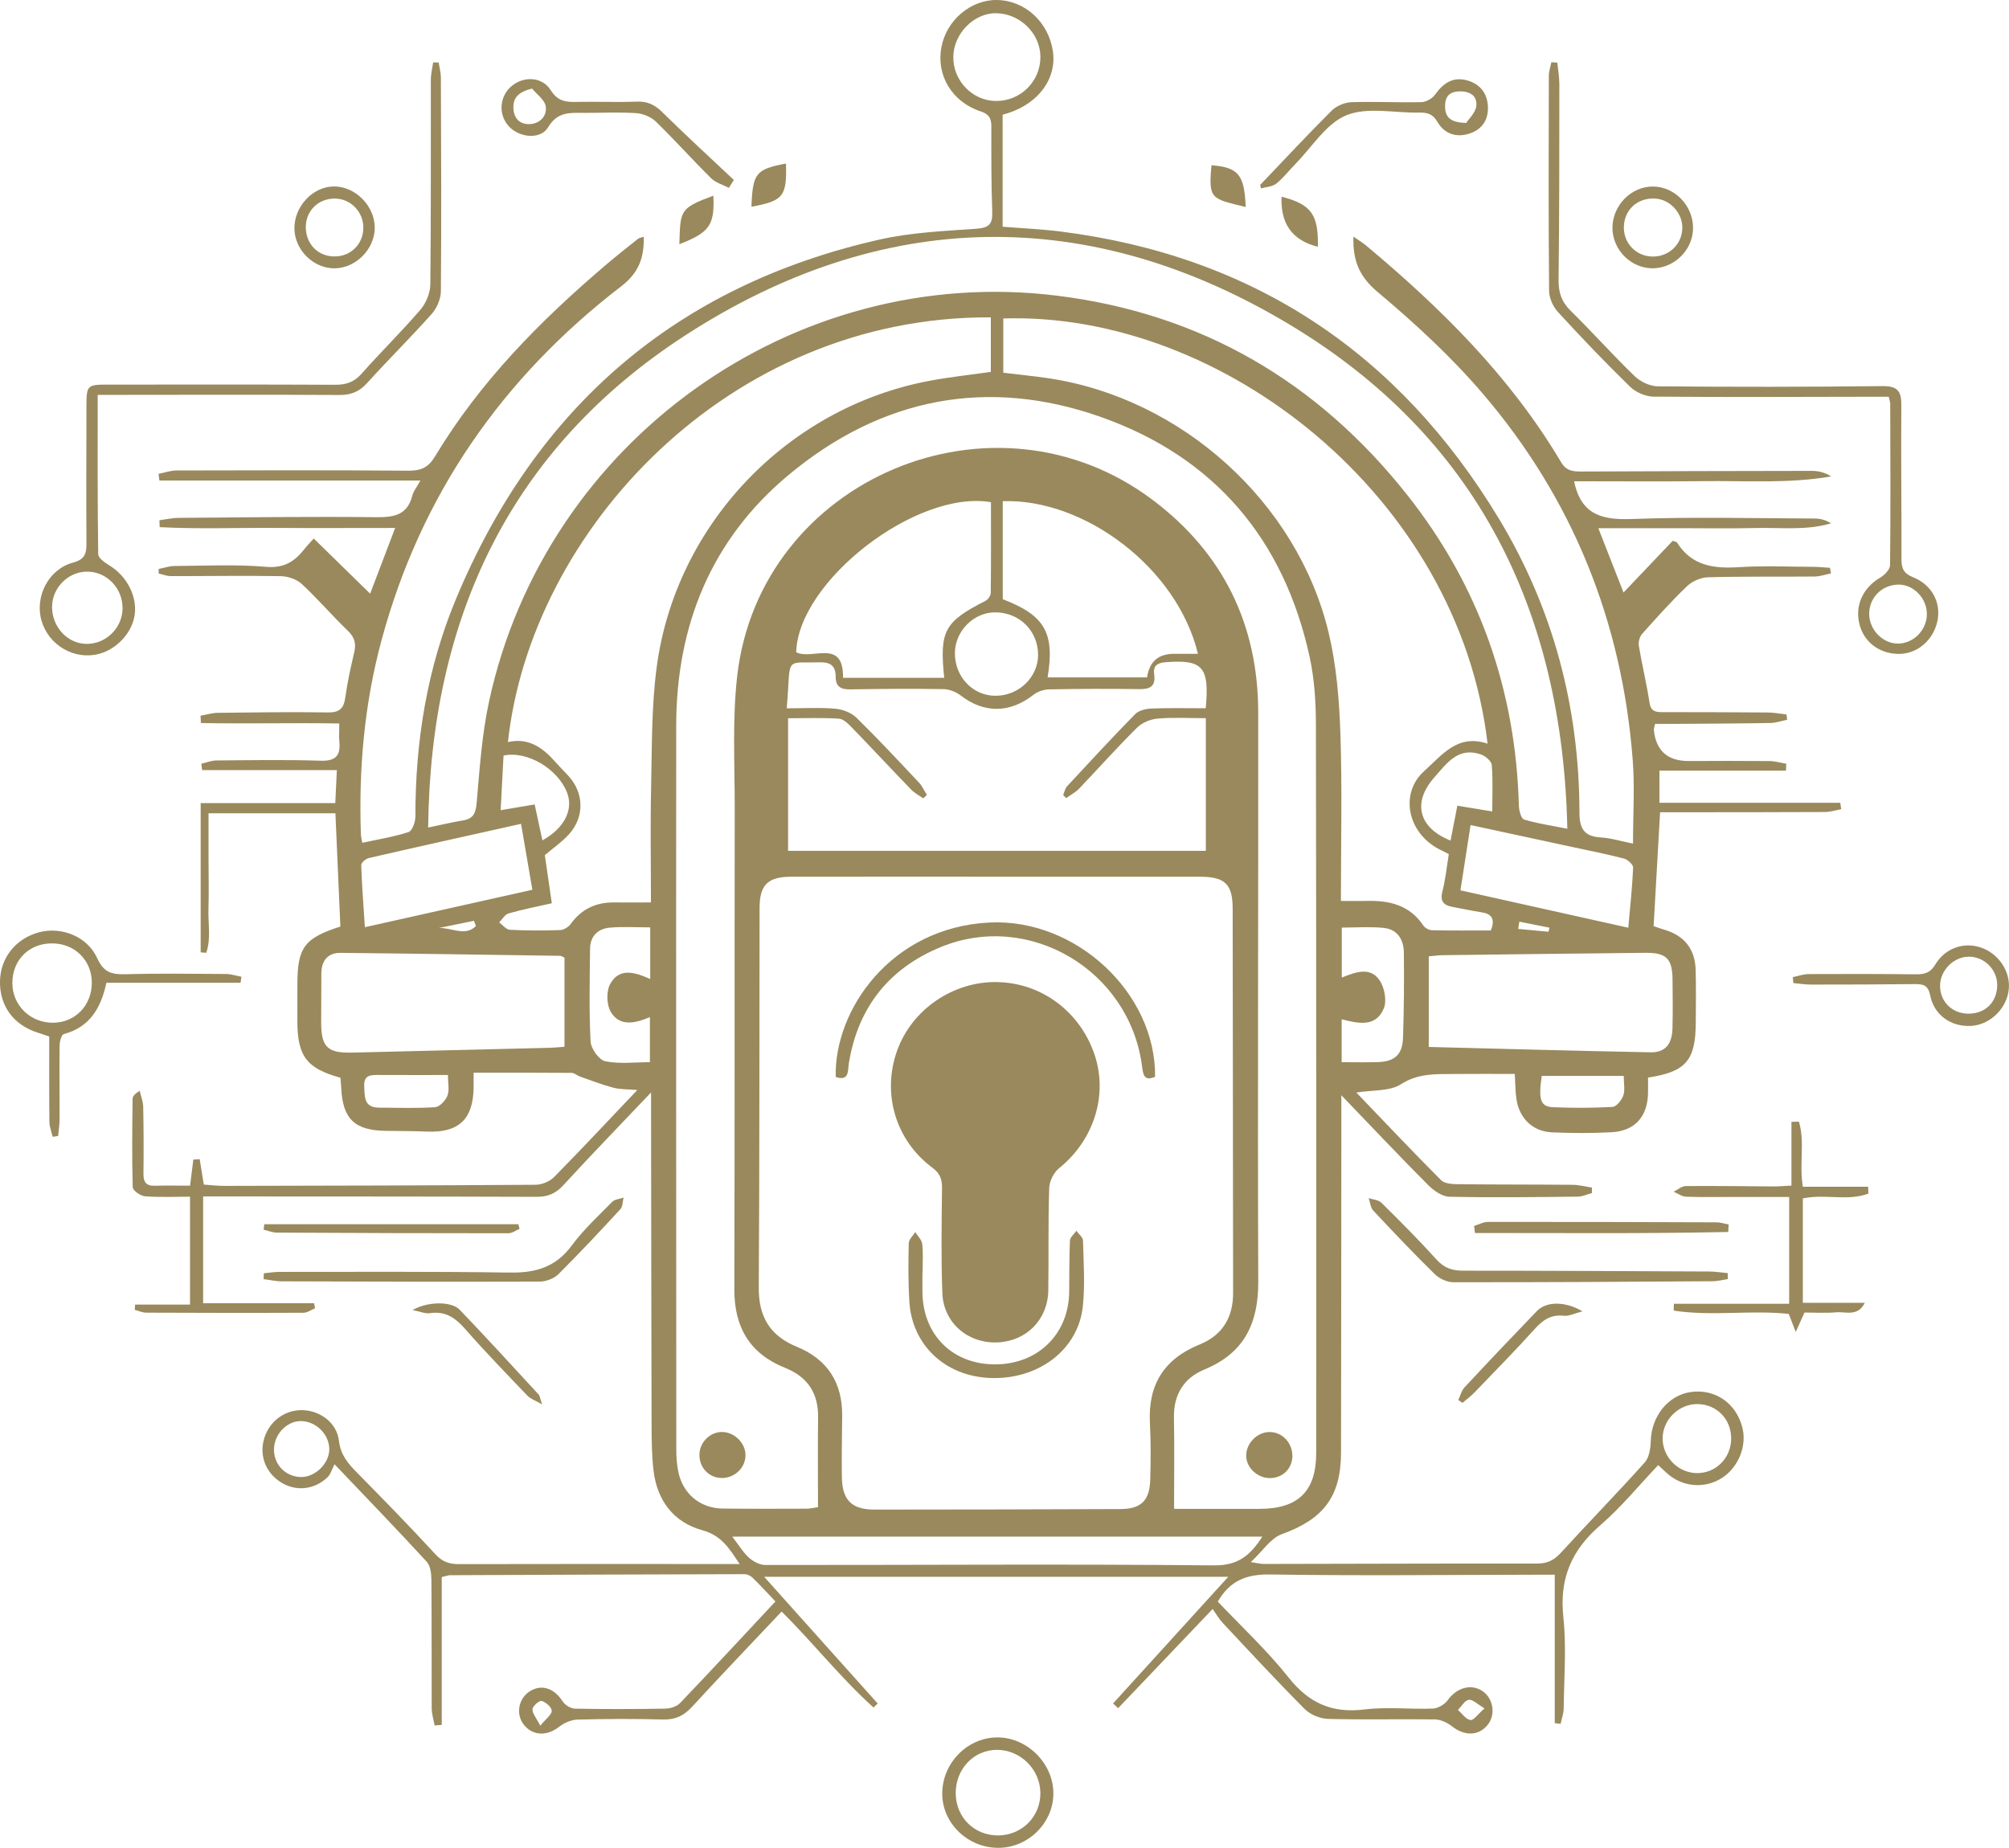 <?xml version="1.0" encoding="UTF-8"?>
<svg id="Layer_1" data-name="Layer 1" xmlns="http://www.w3.org/2000/svg" viewBox="0 0 468.01 430.53">
  <defs>
    <style>
      .cls-1 {
        fill: #99895c;
      }
    </style>
  </defs>
  <path class="cls-1" d="m416.04,179.55h-29.46v7.49h42.13c.07.5.14,1,.21,1.5-1.28.23-2.55.65-3.83.65-11.14.06-22.29.05-33.43.06-1.54,0-3.07,0-4.93,0-.51,8.9-1,17.59-1.51,26.53.79.27,1.64.59,2.51.84,4.61,1.35,7.14,4.47,7.28,9.31.12,4.15.05,8.3.03,12.45-.05,8.72-2.34,11.37-11.12,12.68,0,1.21.03,2.46,0,3.72-.15,5.43-3.08,8.72-8.48,9.02-4.61.25-9.25.23-13.86.03-4.53-.2-7.66-3.26-8.32-7.78-.26-1.74-.24-3.53-.38-5.83-4.73,0-9.52-.04-14.32.01-4.19.04-8.2-.18-12.2,2.39-2.62,1.68-6.56,1.31-10.39,1.93,6.61,6.89,13.08,13.75,19.74,20.42.82.82,2.61.93,3.95.94,8.89.1,17.78.06,26.67.14,1.5.01,3,.42,4.51.64,0,.42.02.85.02,1.27-1.11.3-2.22.84-3.34.85-9.96.1-19.92.24-29.87.02-1.69-.04-3.67-1.43-4.97-2.74-6.67-6.7-13.16-13.58-20.2-20.9,0,1.7,0,2.81,0,3.93-.02,26.44-.03,52.88-.08,79.32-.02,10.34-4.18,15.54-13.79,19.01-2.6.94-4.46,3.93-7.22,6.51,1.56.23,2.29.43,3.02.43,21.22-.03,42.44-.12,63.66-.09,2.35,0,3.92-.75,5.49-2.46,6.48-7.08,13.19-13.96,19.6-21.11,1.05-1.17,1.35-3.32,1.4-5.04.15-5.7,4.06-10.63,9.33-11.36,5.65-.78,10.51,2.56,11.99,8.22,1.12,4.28-.88,9.29-4.68,11.77-3.9,2.53-8.95,2.22-12.55-.79-.72-.6-1.39-1.27-2.36-2.17-4.48,4.71-8.6,9.79-13.47,13.99-6.71,5.79-9.59,12.44-8.63,21.39.75,7.03.16,14.21.08,21.33-.01,1.2-.47,2.39-.72,3.58-.45-.06-.91-.12-1.36-.17v-34.58c-1.99,0-3.36,0-4.74,0-20.51.03-41.02.26-61.52-.06-5.46-.09-9.35,1.35-12.24,6.32,5.45,5.76,11.45,11.33,16.49,17.68,4.74,5.98,10.12,8.38,17.67,7.45,5.25-.65,10.66,0,15.98-.21,1.19-.05,2.72-.97,3.43-1.96,2.03-2.83,5.33-3.89,7.99-2.18,2.57,1.65,3.24,5.39,1.41,7.81-2.09,2.75-5.46,2.81-8.45.44-1.08-.85-2.61-1.56-3.95-1.58-8.3-.12-16.6.11-24.89-.12-1.87-.05-4.15-1.01-5.46-2.33-6.52-6.55-12.8-13.34-19.12-20.09-.8-.85-1.38-1.9-2.3-3.19-7.76,8.15-14.89,15.63-22.01,23.11-.39-.37-.79-.73-1.18-1.1,8.79-9.67,17.58-19.34,26.83-29.51h-108.11c9.06,10.12,17.75,19.82,26.44,29.52-.32.31-.64.62-.96.94-7.63-6.86-14-15.02-21.42-22.36-7.09,7.52-14.05,14.77-20.84,22.17-1.92,2.09-3.9,3.06-6.78,2.98-6.63-.19-13.28-.15-19.91.02-1.44.04-3.09.74-4.24,1.64-2.8,2.21-6.07,2.21-8.2-.35-1.98-2.38-1.42-6.05,1.19-7.8,2.77-1.85,5.77-.86,7.78,2.27.55.85,1.87,1.67,2.86,1.69,6.99.14,13.99.12,20.98,0,1.18-.02,2.7-.46,3.48-1.27,7.44-7.78,14.75-15.68,22.25-23.7-1.91-2-3.58-3.83-5.36-5.56-.46-.44-1.23-.8-1.86-.8-22.87.05-45.75.14-68.62.24-.34,0-.68.15-1.9.43v34.45c-.55.04-1.11.08-1.66.13-.24-1.34-.67-2.67-.68-4.01-.05-9.96.02-19.92-.07-29.88-.01-1.45-.21-3.31-1.1-4.27-6.73-7.33-13.65-14.48-21.47-22.7-.62,1.19-.9,2.34-1.63,3.03-3.18,3.02-7.57,3.37-11.07,1.04-3.48-2.31-4.89-6.31-3.63-10.26,1.25-3.91,4.81-6.5,8.83-6.42,4.15.09,8.04,2.94,8.53,7.14.38,3.3,2.13,5.32,4.24,7.45,6.15,6.25,12.29,12.52,18.22,18.98,1.64,1.79,3.28,2.32,5.54,2.31,20.39-.05,40.78-.03,61.17-.02,1.29,0,2.58,0,4.19,0-2.3-3.38-4.07-6.6-8.68-7.87-6.72-1.84-10.59-6.95-11.4-13.96-.42-3.64-.44-7.33-.45-11.01-.07-24.31-.08-48.61-.12-72.92,0-1.26,0-2.52,0-4.12-7.06,7.43-13.86,14.46-20.48,21.66-1.77,1.92-3.6,2.67-6.18,2.66-24.3-.09-48.6-.07-72.9-.09-1.51,0-3.03,0-4.79,0v24.88h25.84c.08.39.16.78.24,1.17-.89.36-1.78,1.04-2.68,1.05-12.21.06-24.42.03-36.63-.02-.9,0-1.81-.43-2.71-.66.03-.41.07-.81.1-1.22h12.79v-25.14c-3.67,0-7.11.17-10.51-.1-1.04-.08-2.82-1.34-2.84-2.1-.2-6.87-.11-13.75-.03-20.62,0-.59.56-1.18,1.65-1.85.28,1.23.79,2.46.82,3.7.11,5.21.12,10.43.06,15.65-.02,1.94.65,2.83,2.66,2.77,2.7-.08,5.4-.02,8.2-.02.29-2.31.52-4.19.76-6.07.49-.04.99-.07,1.48-.11.3,1.86.6,3.72.96,5.93,1.53.1,3.14.3,4.76.3,24.18-.05,48.37-.09,72.55-.26,1.45-.01,3.27-.76,4.28-1.79,6.4-6.49,12.62-13.15,19.4-20.29-2.23-.19-3.97-.11-5.58-.53-2.65-.7-5.23-1.71-7.82-2.62-.66-.23-1.27-.84-1.9-.84-7.55-.06-15.11-.04-22.84-.04,0,1.65.01,2.57,0,3.49-.09,7.37-3.49,10.54-10.84,10.23-3.2-.13-6.4-.13-9.6-.17-7.26-.09-10.07-2.79-10.4-10.02-.04-.81-.12-1.62-.18-2.35-7.91-2.2-10.02-5.02-10.04-13.24,0-2.85,0-5.69.01-8.54.01-8.56,1.6-10.75,10.01-13.45-.38-8.63-.76-17.34-1.15-26.39h-29.56c0,3.57,0,7.19,0,10.82,0,3.79.11,7.59-.02,11.38-.12,3.43.65,7-.51,10.3-.43-.03-.87-.06-1.3-.09v-34.78h31.36c.12-2.57.22-4.74.36-7.69h-31.38l-.19-1.49c1.18-.26,2.37-.75,3.55-.76,8.06-.06,16.13-.2,24.18.06,3.49.12,4.74-1.08,4.43-4.4-.12-1.27-.02-2.55-.02-4.27-10.86-.2-21.56.11-32.24-.11-.03-.57-.05-1.14-.08-1.71,1.37-.23,2.73-.66,4.1-.67,8.53-.1,17.07-.22,25.6-.09,2.75.04,3.69-1,4.03-3.56.48-3.51,1.27-6.98,2.07-10.44.47-2.02.11-3.5-1.48-5.02-3.67-3.53-6.99-7.43-10.72-10.89-1.2-1.11-3.23-1.81-4.9-1.84-8.53-.15-17.07,0-25.6-.01-.95,0-1.9-.39-2.85-.6,0-.36-.01-.71-.02-1.07,1.25-.24,2.49-.68,3.74-.69,7.11-.04,14.26-.41,21.32.2,4.23.36,6.68-1.3,8.96-4.21.57-.73,1.23-1.39,2.12-2.39,4.42,4.32,8.69,8.5,13.14,12.85,1.81-4.77,3.71-9.76,5.82-15.31-9.61,0-18.8.05-27.99-.01-8.95-.06-17.93.3-26.86-.18-.02-.53-.05-1.07-.07-1.6,1.49-.2,2.98-.55,4.48-.56,15.29-.12,30.59-.33,45.88-.16,4.22.05,7.4-.41,8.57-5.06.25-.99.98-1.85,1.88-3.48h-60.81c-.07-.52-.13-1.04-.2-1.56,1.39-.27,2.78-.77,4.17-.78,18.02-.05,36.04-.09,54.06.05,2.91.02,4.62-.72,6.19-3.34,10.45-17.38,24.5-31.59,39.83-44.64,2.43-2.07,4.94-4.06,7.44-6.04.34-.27.86-.31,1.35-.47.09,4.77-1.07,8.31-5.23,11.51-27.72,21.31-46.77,48.65-55.9,82.63-3.97,14.77-5.29,29.82-4.77,45.06.02.57.18,1.14.32,1.99,3.69-.81,7.33-1.38,10.78-2.5.86-.28,1.6-2.36,1.6-3.61-.03-17.49,2.72-34.53,9.44-50.67,18.59-44.66,51.28-73.06,98.68-83.77,7.34-1.66,15.01-1.99,22.55-2.52,2.96-.21,3.82-1.09,3.71-3.97-.24-6.63-.22-13.28-.21-19.92,0-1.9-.59-2.84-2.55-3.48-6.66-2.19-10.35-8.49-9.07-14.97C220.5,4.66,226.2-.12,232.32,0c6.51.13,11.97,5.18,12.96,11.97.97,6.65-3.81,12.74-11.71,14.75v26.1c4.52.37,8.99.56,13.41,1.11,44.97,5.66,78.92,28.34,102.22,66.95,12.64,20.94,18.7,43.91,18.74,68.37,0,3.84,1.09,5.62,4.98,5.87,2.43.15,4.82.9,7.5,1.43,0-6.79.42-13.2-.07-19.53-2.48-32.15-13.97-60.8-34.92-85.3-7.35-8.6-15.8-16.38-24.48-23.67-4.26-3.57-5.82-7.25-5.67-12.92,1.17.81,2.11,1.37,2.94,2.06,17.56,14.66,33.67,30.64,45.44,50.49,1.23,2.07,2.79,2.18,4.74,2.18,17.9-.07,35.8-.14,53.7-.15,1.51,0,3.03.36,4.49,1.29-9.9,1.72-19.83.98-29.71,1.1-10.03.12-20.06.03-30.17.03.13.62.16.83.22,1.04,1.9,7.07,6.81,8,13.42,7.75,14.09-.52,28.21-.16,42.32-.11,1.3,0,2.6.29,3.89,1.12-5.77,1.72-11.66.95-17.48,1.09-6.04.15-12.09.04-18.14.04-6.04,0-12.08,0-18.6,0,2,5.09,3.86,9.85,5.87,14.99,3.98-4.18,7.77-8.17,11.46-12.05.59.23.91.25,1,.4,3.42,5.46,8.6,6.12,14.46,5.74,5.67-.36,11.38-.1,17.07-.08,1.37,0,2.74.15,4.11.23.07.44.14.87.22,1.31-1.26.25-2.52.7-3.78.72-8.3.08-16.6-.05-24.89.18-1.66.04-3.65.93-4.86,2.08-3.67,3.52-7.08,7.32-10.47,11.13-.58.65-.9,1.89-.75,2.77.74,4.43,1.81,8.81,2.49,13.25.34,2.25,1.71,2.19,3.3,2.19,8.06.01,16.12.02,24.18.08,1.47.01,2.94.3,4.42.46.05.41.1.82.16,1.24-1.29.26-2.58.72-3.87.75-7.59.13-15.17.15-22.76.21-1.39.01-2.79,0-4.15,0-.15.77-.3,1.11-.27,1.43q.74,7.26,8.16,7.22c6.28-.02,12.55-.05,18.83.01,1.28.01,2.56.41,3.85.62-.02.54-.05,1.09-.07,1.63Zm-183.72,24.71c-16,0-32-.02-48,.01-5.42,0-7.36,1.9-7.37,7.18-.06,29.51,0,59.03-.19,88.54-.04,6.77,2.57,11.22,8.88,13.8,7.1,2.9,10.64,8.37,10.55,16.1-.05,4.74-.13,9.48-.07,14.22.07,5.38,2.26,7.61,7.59,7.61,19.08,0,38.16-.05,57.24-.12,4.89-.02,6.88-1.95,7.01-6.89.12-4.38.15-8.78-.08-13.15-.47-8.91,3.27-14.94,11.59-18.31,5.26-2.13,7.8-6.25,7.79-11.98-.05-29.87-.04-59.74-.1-89.61-.01-5.67-1.83-7.38-7.55-7.39-15.76-.02-31.53,0-47.29-.01Zm41.19,147.29c6.84,0,13.45.03,20.07,0,8.91-.05,13.04-4.18,13.04-13.04,0-56.55.03-113.11-.07-169.66,0-5.3-.35-10.72-1.48-15.88-5.99-27.37-22.2-46.45-48.51-55.78-26.54-9.41-51.33-4.49-72.91,13.52-18,15.03-26.1,35.06-26.12,58.36-.05,56.32,0,112.63.02,168.95,0,1.53.14,3.08.41,4.59.94,5.27,5.02,8.8,10.37,8.87,6.52.08,13.04.05,19.56.03.89,0,1.79-.23,2.67-.35,0-7.16-.07-14.03.02-20.9.08-5.67-2.44-9.46-7.66-11.55-8.25-3.3-11.87-9.45-11.85-18.29.11-37.35.03-74.69.09-112.04.02-10.31-.59-20.72.58-30.91,5.28-45.97,59.86-68.92,96.91-40.9,16.29,12.32,24.43,28.95,24.46,49.37.05,44.22-.15,88.45.01,132.67.04,9.74-3.27,16.65-12.55,20.48-4.8,1.98-7.2,5.84-7.09,11.24.14,6.87.03,13.74.03,21.22ZM99.73,192.81c3.26-.67,5.67-1.26,8.1-1.65,2.42-.39,3-1.66,3.21-4.08.69-7.88,1.21-15.86,2.87-23.57,13.09-60.76,70.97-102.17,132.25-94.63,33.64,4.14,60.83,20.06,81.75,46.55,16.69,21.12,25.18,45.34,25.92,72.27.03,1.13.52,3.03,1.21,3.24,3.07.94,6.29,1.39,10.08,2.15-1.1-51.04-21.26-91.32-64.57-117.39-46.83-28.19-95.14-27.24-140.92,2.44-40.68,26.38-59.35,65.81-59.89,114.67Zm212.64,17.1c2.35,0,4.1.04,5.85,0,5.35-.16,10.13.9,13.36,5.74.38.57,1.33,1.07,2.03,1.09,4.6.1,9.2.05,13.69.05,1.08-2.69.21-3.87-2.21-4.24-2.22-.34-4.41-.83-6.62-1.23-2.08-.37-3.07-1.23-2.45-3.64.73-2.83,1.01-5.78,1.49-8.69-1.17-.6-2.14-1.03-3.04-1.57-6.9-4.19-8.1-12.88-2.76-17.7,4.38-3.96,7.86-8.76,14.83-6.45-6.74-57.45-61.7-100.7-112.82-99.07v12.64c3.68.45,7.09.78,10.47,1.28,31.02,4.61,58.02,28.85,65.32,59.29,1.83,7.63,2.47,15.66,2.74,23.53.44,12.77.12,25.56.12,38.98Zm-183.82.54c-3.66.83-6.91,1.46-10.07,2.37-.86.25-1.46,1.37-2.19,2.09.82.6,1.62,1.68,2.48,1.72,3.9.2,7.82.21,11.72.07.85-.03,1.95-.71,2.46-1.42,2.5-3.47,5.84-5.04,10.04-5.02,2.79.02,5.59,0,8.65,0,0-9.31-.16-18.07.04-26.82.21-9.34.07-18.77,1.3-28,4.42-33.22,30.35-60.32,63.21-66.65,4.84-.93,9.77-1.44,14.63-2.14v-12.71c-61.25-.32-107.22,49.94-112.49,98.96,4.84-1.11,8.17,1.34,11.1,4.69.94,1.07,1.95,2.07,2.92,3.11,3.73,4,3.88,9.67.15,13.73-1.65,1.8-3.7,3.22-5.58,4.81.52,3.61,1.05,7.22,1.63,11.22Zm55.03-12.21h97.33v-30.91c-3.99,0-7.67-.22-11.29.1-1.67.15-3.62.99-4.8,2.17-4.62,4.59-8.96,9.46-13.46,14.17-.84.88-1.99,1.46-3,2.18-.23-.24-.46-.48-.69-.72.3-.68.43-1.52.91-2.03,5.23-5.65,10.46-11.3,15.85-16.8.85-.87,2.5-1.27,3.81-1.32,4.22-.16,8.46-.06,12.64-.06.91-9.7-.72-11.41-9.43-10.72-2,.16-2.85.94-2.58,2.85.39,2.77-.96,3.45-3.47,3.41-6.99-.1-13.98-.07-20.97.06-1.25.02-2.72.5-3.69,1.27-5.5,4.31-11.48,4.36-16.95.15-1.09-.84-2.66-1.46-4.02-1.48-7.22-.12-14.45-.06-21.67.06-2.16.04-3.43-.58-3.42-2.91.01-2.53-1.16-3.46-3.74-3.39-7.37.2-6.92-1.12-7.37,6.64-.07,1.25-.18,2.49-.3,4.07,4.07,0,7.74-.22,11.37.1,1.71.15,3.71.94,4.91,2.12,4.99,4.89,9.75,10.01,14.54,15.1.77.81,1.23,1.91,1.84,2.87-.29.26-.57.53-.86.79-.94-.67-2.02-1.22-2.81-2.04-4.61-4.77-9.13-9.63-13.74-14.39-.87-.89-2-2.06-3.08-2.13-3.86-.26-7.75-.1-11.85-.1v30.88Zm-52.08,24.88c-.56-.25-.77-.42-.98-.42-17.06-.25-34.11-.52-51.17-.69-3.02-.03-4.47,1.84-4.49,4.81-.03,3.79-.03,7.58-.04,11.38-.02,5.71,1.47,7.18,7.09,7.05,15.4-.37,30.79-.74,46.19-1.12,1.13-.03,2.25-.16,3.4-.24v-20.75Zm201.33,20.81c17.42.44,34.54.92,51.67,1.25,3.37.07,5-1.85,5.11-5.5.11-3.78.05-7.57.02-11.36-.04-4.96-1.4-6.36-6.3-6.32-15.73.16-31.46.35-47.19.55-1.03.01-2.06.17-3.3.27v21.1Zm-112.87-86.01c-1.13-10.94.05-13.07,9.61-17.92.58-.3,1.22-1.19,1.23-1.82.09-7.07.05-14.15.05-21.17-17.36-2.99-44.94,18.44-45.37,34.96,3.74,1.9,11.05-3.32,10.91,5.95h23.57Zm13.64-41.16v22.85c9.83,3.77,12.14,7.86,10.45,18.22h23.16q.81-5.46,6.21-5.5c1.84-.01,3.69,0,5.65,0-4.84-20.04-26.46-36.21-45.47-35.56Zm60.48,241.26h-123.5c1.54,1.99,2.52,3.67,3.9,4.91,1,.9,2.52,1.7,3.81,1.7,34.82.03,69.65-.25,104.47.09,5.64.06,8.43-2.25,11.32-6.71ZM121.37,191.95c-11.98,2.67-23.73,5.27-35.45,7.97-.71.16-1.79,1.1-1.77,1.65.15,4.66.52,9.32.85,14.46,13.31-2.97,26.03-5.82,39.02-8.72-.9-5.22-1.74-10.08-2.64-15.36Zm257.95,24.21c.43-4.89.93-9.45,1.13-14.02.03-.69-1.26-1.87-2.12-2.1-4-1.04-8.06-1.83-12.11-2.71-7.8-1.69-15.61-3.37-23.64-5.1-.83,5.35-1.58,10.2-2.36,15.21,13.09,2.92,25.85,5.76,39.1,8.71Zm-227.84-.09c-3.26,0-6.33-.2-9.37.06-2.78.23-4.61,1.94-4.65,4.88-.08,7.22-.25,14.45.12,21.65.09,1.66,1.96,4.3,3.4,4.6,3.35.69,6.93.22,10.42.22v-10.5c-3.54,1.5-7.09,2.24-9.13-1.24-.98-1.67-1.05-4.79-.12-6.48,2.16-3.94,5.87-2.69,9.32-1.16v-12.02Zm161.06,31.41c3.08,0,5.78.07,8.47-.02,3.87-.13,5.69-1.72,5.83-5.64.23-6.62.27-13.26.2-19.89-.03-3.01-1.51-5.42-4.71-5.74-3.22-.32-6.49-.07-9.75-.07v11.65c3.31-1.34,6.7-2.6,8.88.75,1.1,1.69,1.64,4.68.9,6.45-1.87,4.47-6,3.47-9.81,2.52v9.99ZM232,23.53c5.77.04,10.41-4.59,10.37-10.33-.04-5.43-4.78-10.07-10.35-10.12-5.13-.05-9.83,4.72-9.94,10.09-.12,5.57,4.43,10.32,9.92,10.36Zm-.1,138.58c5.41.02,9.92-4.31,9.93-9.51,0-5.58-4.28-9.87-9.91-9.93-5.07-.05-9.46,4.36-9.47,9.52,0,5.53,4.17,9.91,9.45,9.92Zm115.73,26.95c0-3.83.18-7.36-.12-10.85-.08-.91-1.53-2.11-2.59-2.46-5.29-1.77-7.9,2.12-10.8,5.4-5.12,5.79-3.71,11.7,3.8,14.7.51-2.64,1.02-5.24,1.58-8.13,2.86.47,5.39.89,8.14,1.34Zm47.87,138.08c-4.42-.07-8.21,3.67-8.18,8.07.03,4.31,3.61,7.93,7.91,8.01,4.5.08,8.07-3.52,8.06-8.11-.02-4.48-3.36-7.9-7.79-7.97ZM117.3,176.03c-.22,4.23-.44,8.32-.67,12.74,2.86-.48,5.25-.89,7.92-1.34.63,2.92,1.21,5.59,1.81,8.37,5.19-2.89,7.29-7.22,5.71-11.21-2.15-5.42-9.19-9.73-14.77-8.55Zm260.97,74.65h-19.11c-.81,5.57-.31,7.16,2.65,7.29,4.61.2,9.24.2,13.84-.07.92-.05,2.13-1.58,2.51-2.67.44-1.25.1-2.77.1-4.55Zm-273.93-.21c-5.69,0-10.86.02-16.04-.01-1.89-.01-3.59-.05-3.45,2.65.12,2.42-.1,4.95,3.42,4.96,4.36.02,8.73.19,13.07-.1,1.06-.07,2.45-1.53,2.89-2.67.5-1.31.12-2.96.12-4.83Zm-40.51,87.13c-.08,3.55,2.57,6.38,6.11,6.53,3.37.15,6.75-3.06,6.77-6.45.02-3.47-3.12-6.58-6.63-6.58-3.26,0-6.18,3.03-6.25,6.49Zm282,60.43c-1.67-.97-2.76-2.12-3.67-1.99-.94.14-1.69,1.52-2.53,2.36.97.84,1.86,2.21,2.92,2.35.78.1,1.77-1.4,3.28-2.72Zm-219.98,4.06c1.37-1.68,2.7-2.6,2.68-3.5-.02-.83-1.36-2-2.34-2.29-.52-.16-2.09,1.18-2.14,1.92-.07.97.88,2.02,1.81,3.87Zm-14.98-186.35c-.16-.4-.31-.8-.47-1.2-2.72.56-5.44,1.11-8.16,1.67,2.89-.12,6.23,2.07,8.63-.47Zm249.87,1.34c.07-.31.15-.63.22-.94-2.34-.47-4.68-.93-7.02-1.4-.09.56-.19,1.12-.28,1.69,2.36.22,4.73.44,7.09.66Z"/>
  <path class="cls-1" d="m22.76,92c0,12.74-.06,24.93.12,37.13.01.91,1.6,1.99,2.67,2.65,3.96,2.44,6.4,7.05,5.84,11.38-.54,4.16-4.12,8.1-8.37,9.2-5.68,1.48-11.67-1.99-13.34-7.72-1.63-5.58,1.58-12,7.31-13.55,2.76-.75,3.16-2.06,3.15-4.45-.07-10.79-.02-21.57,0-32.36.01-4.39.29-4.67,4.6-4.67,17.78-.01,35.55-.05,53.33.04,2.56.01,4.42-.61,6.17-2.59,4.48-5.06,9.32-9.79,13.71-14.91,1.31-1.53,2.28-3.9,2.3-5.9.18-15.88.08-31.76.12-47.65,0-1.36.35-2.72.54-4.07.43.01.85.03,1.28.04.18,1.17.51,2.33.52,3.5.06,16.59.14,33.19,0,49.78-.01,1.79-.94,3.94-2.14,5.29-4.88,5.49-10.12,10.65-15.04,16.1-1.83,2.03-3.76,2.8-6.47,2.79-17.18-.1-34.37-.04-51.55-.03-1.4,0-2.8,0-4.73,0Zm-10.63,49.42c0,4.7,3.61,8.56,8.04,8.6,4.53.04,8.34-3.72,8.38-8.26.04-4.64-3.56-8.47-8.07-8.57-4.49-.11-8.36,3.7-8.35,8.23Z"/>
  <path class="cls-1" d="m362.79,14.61c.17,1.68.47,3.36.47,5.04,0,15.17,0,30.34-.18,45.5-.04,2.95.66,5.14,2.8,7.24,5.07,4.98,9.8,10.31,14.91,15.24,1.35,1.31,3.6,2.37,5.45,2.38,17.42.15,34.83.15,52.25-.05,3.51-.04,4.46,1.11,4.44,4.44-.11,11.97.07,23.94.03,35.9,0,2.16.53,3.33,2.71,4.2,4.46,1.78,6.58,6.01,5.65,10.26-.95,4.33-4.52,7.46-8.66,7.59-4.49.14-8.26-2.51-9.41-6.62-1.27-4.49.66-8.75,4.77-11.16,1.01-.59,2.27-1.89,2.28-2.88.14-12.56.07-25.12.04-37.68,0-.34-.15-.67-.35-1.57-1.4,0-2.88,0-4.37,0-16.82.03-33.65.12-50.47-.03-1.85-.02-4.11-1.03-5.44-2.33-5.76-5.62-11.34-11.45-16.78-17.39-1.15-1.25-2.05-3.26-2.06-4.93-.15-16.71-.1-33.42-.06-50.13,0-1.04.39-2.09.59-3.13l1.42.09Zm79.33,135.34c3.64,0,6.73-3.12,6.76-6.84.03-3.71-3.12-6.97-6.67-6.9-3.83.08-6.75,3.01-6.77,6.8-.01,3.67,3.12,6.94,6.67,6.94Z"/>
  <path class="cls-1" d="m419.97,303.55h14.45c-1.65,3.28-4.37,2.02-6.64,2.21-2.46.21-4.95.05-7.41.05-.59,1.31-1.12,2.48-2.04,4.52-.75-1.94-1.15-2.96-1.63-4.2-8.81-.96-17.9.61-26.79-.77,0-.53.01-1.06.02-1.59h26.87v-24.89c-4.35,0-8.69,0-13.03,0-3.67,0-7.35.08-11.01-.06-.97-.04-1.92-.75-2.88-1.16.94-.46,1.88-1.31,2.82-1.32,6.87-.06,13.74.05,20.61.09,1.06,0,2.11-.1,4.02-.19v-14.86c.58-.02,1.15-.04,1.73-.05,1.45,4.69.04,9.73.92,15.17h15.2l.09,1.58c-4.79,1.86-10.08.02-15.29,1.14v24.35Z"/>
  <path class="cls-1" d="m56.04,228.98h-31.26c-1.25,5.92-3.9,10.35-9.92,11.95-.54.14-.97,1.75-.98,2.69-.07,5.68.01,11.37,0,17.06,0,1.33-.22,2.66-.34,4-.42.06-.85.12-1.27.18-.26-1.15-.75-2.3-.76-3.45-.07-6.62-.04-13.25-.04-19.9-.99-.34-1.75-.63-2.53-.86C3.17,238.88-.15,234.36,0,228.49c.15-5.43,3.75-9.87,9.15-11.29,5.15-1.35,11.2.97,13.5,6.06,1.47,3.25,3.32,3.82,6.48,3.73,7.81-.22,15.63-.11,23.45-.06,1.22,0,2.44.42,3.66.64-.07.47-.13.93-.2,1.4Zm-53.16.11c.02,5.19,4.24,9.26,9.54,9.2,5.14-.06,8.97-4.06,8.97-9.34,0-5.17-3.95-9.11-9.18-9.15-5.43-.05-9.35,3.86-9.33,9.3Z"/>
  <path class="cls-1" d="m402.52,298.01c-1.18.18-2.36.5-3.54.51-20.15.13-40.3.26-60.45.23-1.45,0-3.24-.85-4.29-1.88-4.9-4.81-9.64-9.8-14.33-14.82-.65-.69-.73-1.92-1.07-2.9,1.01.34,2.29.4,2.97,1.08,4.38,4.33,8.74,8.7,12.87,13.27,1.78,1.96,3.66,2.56,6.19,2.56,19.08,0,38.16.1,57.25.19,1.46,0,2.91.25,4.37.38,0,.46.02.92.02,1.38Z"/>
  <path class="cls-1" d="m61.48,296.66c1.22-.11,2.44-.32,3.67-.32,17.89,0,35.78-.11,53.67.16,5.98.09,10.67-1.29,14.37-6.3,2.73-3.69,6.17-6.87,9.4-10.16.61-.62,1.77-.69,2.68-1.01-.23.91-.18,2.08-.74,2.69-4.74,5.14-9.51,10.25-14.47,15.18-1.03,1.02-2.88,1.69-4.35,1.7-20.02.07-40.05.01-60.07-.06-1.41,0-2.83-.34-4.24-.52.02-.45.05-.9.07-1.36Z"/>
  <path class="cls-1" d="m293.55,43.1c5.54-5.8,11-11.67,16.68-17.33,1.11-1.1,3.01-1.9,4.58-1.96,5.43-.19,10.88.12,16.32-.01,1.1-.03,2.55-.86,3.2-1.78,1.91-2.69,4.22-4.23,7.52-3.27,2.86.83,4.58,2.86,4.76,5.94.19,3.09-1.24,5.36-4.08,6.36-3.13,1.11-6,.24-7.69-2.68-1.09-1.89-2.46-2.18-4.35-2.14-5.68.12-11.98-1.38-16.85.63-4.73,1.94-8.01,7.43-11.9,11.38-1.49,1.52-2.8,3.25-4.45,4.56-.91.72-2.35.76-3.55,1.1-.05-.27-.11-.55-.16-.82Zm48.03-14.47c.6-.95,2.17-2.38,2.34-3.96.25-2.31-1.45-3.44-3.93-3.38-2.47.06-3.39,1.33-3.35,3.57.03,2.41,1.24,3.73,4.94,3.77Z"/>
  <path class="cls-1" d="m169.78,43.76c-1.39-.72-3.05-1.17-4.11-2.22-4.38-4.33-8.49-8.94-12.9-13.23-1.13-1.09-3-1.85-4.58-1.95-4.01-.26-8.05-.05-12.08-.06-3.23-.01-6.19-.37-8.4,3.32-1.77,2.97-6.62,2.49-9.09-.1-2.59-2.72-2.33-7.05.58-9.48,2.82-2.36,7.11-2.18,9.08.95,1.52,2.43,3.3,2.82,5.79,2.76,4.74-.12,9.48.12,14.22-.07,2.46-.1,4.18.67,5.93,2.39,5.47,5.39,11.14,10.59,16.73,15.86-.38.61-.77,1.23-1.15,1.84Zm-45.84-23.13c-3.16.82-4.4,2.08-4.34,4.51.06,2.42,1.49,3.85,3.74,3.78,2.41-.07,4.15-1.87,3.79-4.16-.24-1.51-2.07-2.76-3.19-4.13Z"/>
  <path class="cls-1" d="m417.65,227.66c1.24-.25,2.49-.7,3.73-.71,8.29-.04,16.58-.04,24.86.06,2.02.02,3.41-.29,4.61-2.29,2.42-4.04,7.06-5.41,11.1-3.77,4.16,1.69,6.69,6.07,5.91,10.25-.8,4.3-4.65,7.7-8.9,7.84-4.52.15-8.4-2.54-9.31-7.12-.49-2.46-1.7-2.65-3.66-2.63-8.05.09-16.1.11-24.15.11-1.36,0-2.71-.23-4.07-.35-.04-.47-.09-.94-.13-1.41Zm40.9,8.52c3.96.01,6.71-2.72,6.71-6.68,0-3.58-2.96-6.57-6.54-6.6-3.59-.03-6.8,3.21-6.77,6.85.03,3.67,2.85,6.42,6.6,6.43Z"/>
  <path class="cls-1" d="m232.6,430.53c-7.14.03-13.11-5.73-13.1-12.63,0-7.07,5.8-13.03,12.74-13.1,7.02-.08,13.21,6.1,13.15,13.14-.05,6.83-5.88,12.57-12.79,12.59Zm-.02-2.89c5.57-.06,9.91-4.5,9.78-10.03-.12-5.43-4.67-9.89-10.08-9.91-5.42-.01-9.67,4.45-9.64,10.13.04,5.61,4.35,9.87,9.94,9.81Z"/>
  <path class="cls-1" d="m402.6,287.04c-19.67.43-39.33.22-59,.24-.07-.55-.13-1.1-.2-1.65,1.08-.32,2.15-.93,3.23-.93,17.73-.02,35.47.02,53.2.09.96,0,1.91.33,2.87.51-.03.58-.07,1.16-.1,1.74Z"/>
  <path class="cls-1" d="m61.56,285.24h59.19c.09.36.19.71.28,1.07-.86.36-1.72,1.03-2.58,1.03-17.98,0-35.95-.05-53.93-.15-1.03,0-2.07-.45-3.1-.69.05-.42.09-.84.14-1.26Z"/>
  <path class="cls-1" d="m394.41,53.1c.01,4.99-4.19,9.28-9.22,9.41-5.12.13-9.55-4.24-9.56-9.41,0-5.21,4.33-9.65,9.4-9.64,5.09.01,9.37,4.41,9.38,9.65Zm-16.12-.29c-.11,3.77,2.73,6.81,6.49,6.96,3.95.15,7.11-2.83,7.13-6.73.02-3.48-2.95-6.62-6.39-6.78-4.06-.19-7.11,2.58-7.23,6.55Z"/>
  <path class="cls-1" d="m68.59,53.29c-.09-5.17,4.29-9.85,9.23-9.85,4.99,0,9.51,4.58,9.48,9.65-.02,4.94-4.36,9.35-9.29,9.43-4.94.08-9.34-4.23-9.43-9.23Zm2.65-.34c.02,3.9,2.81,6.77,6.62,6.8,3.82.04,6.75-2.84,6.78-6.67.03-3.74-3-6.83-6.68-6.82-3.85.01-6.74,2.88-6.72,6.69Z"/>
  <path class="cls-1" d="m368.65,305.53c-1.93.49-3.16,1.16-4.3,1.03-2.91-.33-4.83.88-6.72,2.97-4.61,5.1-9.43,10.01-14.19,14.96-.84.87-1.84,1.58-2.76,2.37-.32-.23-.64-.46-.96-.68.47-.98.73-2.16,1.44-2.92,5.57-5.99,11.2-11.92,16.88-17.81,2.15-2.23,6.5-2.35,10.61.08Z"/>
  <path class="cls-1" d="m126.31,327.22c-1.7-.97-2.74-1.3-3.4-1.99-4.91-5.14-9.87-10.25-14.55-15.59-2.28-2.6-4.61-4.22-8.21-3.68-1.06.16-2.23-.37-4.05-.72,3.49-2.05,9.07-2.08,10.97-.1,6.23,6.49,12.3,13.15,18.4,19.76.28.3.31.82.83,2.32Z"/>
  <path class="cls-1" d="m282.23,38.5c6.28.51,7.67,2.21,7.96,9.73-7.99-1.97-8.72-1.71-7.96-9.73Z"/>
  <path class="cls-1" d="m298.55,45.83c6.91,1.79,8.61,4.12,8.46,11.67-6.11-1.51-8.74-5.55-8.46-11.67Z"/>
  <path class="cls-1" d="m183.1,38.1c.22,7.68-.62,8.7-8.05,10.07.31-7.84.99-8.71,8.05-10.07Z"/>
  <path class="cls-1" d="m158.26,56.9c.27-7.84-.07-8.34,7.92-11.31.33,6.84-.88,8.58-7.92,11.31Z"/>
  <path class="cls-1" d="m232.37,228.82c10.32.21,19.3,6.95,22.64,16.98,3.15,9.48-.25,19.92-8.31,26.4-1.23.99-2.23,3.02-2.28,4.6-.26,7.93-.1,15.88-.21,23.82-.09,6.82-5.08,11.86-11.81,12.15-6.89.29-12.6-4.52-12.87-11.46-.32-8.17-.17-16.35-.08-24.53.02-2.06-.48-3.4-2.25-4.72-8.59-6.38-11.78-17.28-8.21-27.27,3.43-9.6,13.07-16.19,23.38-15.98Z"/>
  <path class="cls-1" d="m269.1,250.88c-2.61,1.12-2.79-.5-3.06-2.5-2.91-22.3-26.28-36.21-46.91-27.71-12.05,4.96-19.29,14.08-21.39,27.1-.26,1.63.16,4.24-3.05,3.15-.41-15.45,12.73-34.83,35.8-35.98,20.15-1,38.78,16.39,38.6,35.94Z"/>
  <path class="cls-1" d="m214.89,296.58c0,1.54-.02,3.08,0,4.62.16,9.87,7.05,16.68,16.88,16.69,9.93.01,17.14-6.97,17.3-16.76.06-4.03,0-8.06.18-12.08.04-.79.98-1.53,1.5-2.29.54.76,1.52,1.51,1.54,2.29.14,5.09.49,10.22-.03,15.26-1.05,10.18-10.37,17.18-21.59,16.75-10.5-.41-18.25-7.68-18.84-17.91-.26-4.49-.24-9-.13-13.49.02-.88.98-1.73,1.51-2.59.57.92,1.52,1.8,1.63,2.77.25,2.22.08,4.49.08,6.74h-.02Z"/>
  <path class="cls-1" d="m301.07,339.18c0,3.04-2.33,5.28-5.4,5.2-2.8-.08-5.26-2.4-5.36-5.06-.1-3,2.55-5.72,5.53-5.67,2.89.05,5.22,2.51,5.22,5.53Z"/>
  <path class="cls-1" d="m168.24,333.64c2.9.04,5.48,2.64,5.43,5.48-.05,2.92-2.57,5.29-5.59,5.24-2.98-.04-5.27-2.53-5.14-5.59.11-2.82,2.54-5.17,5.3-5.13Z"/>
</svg>